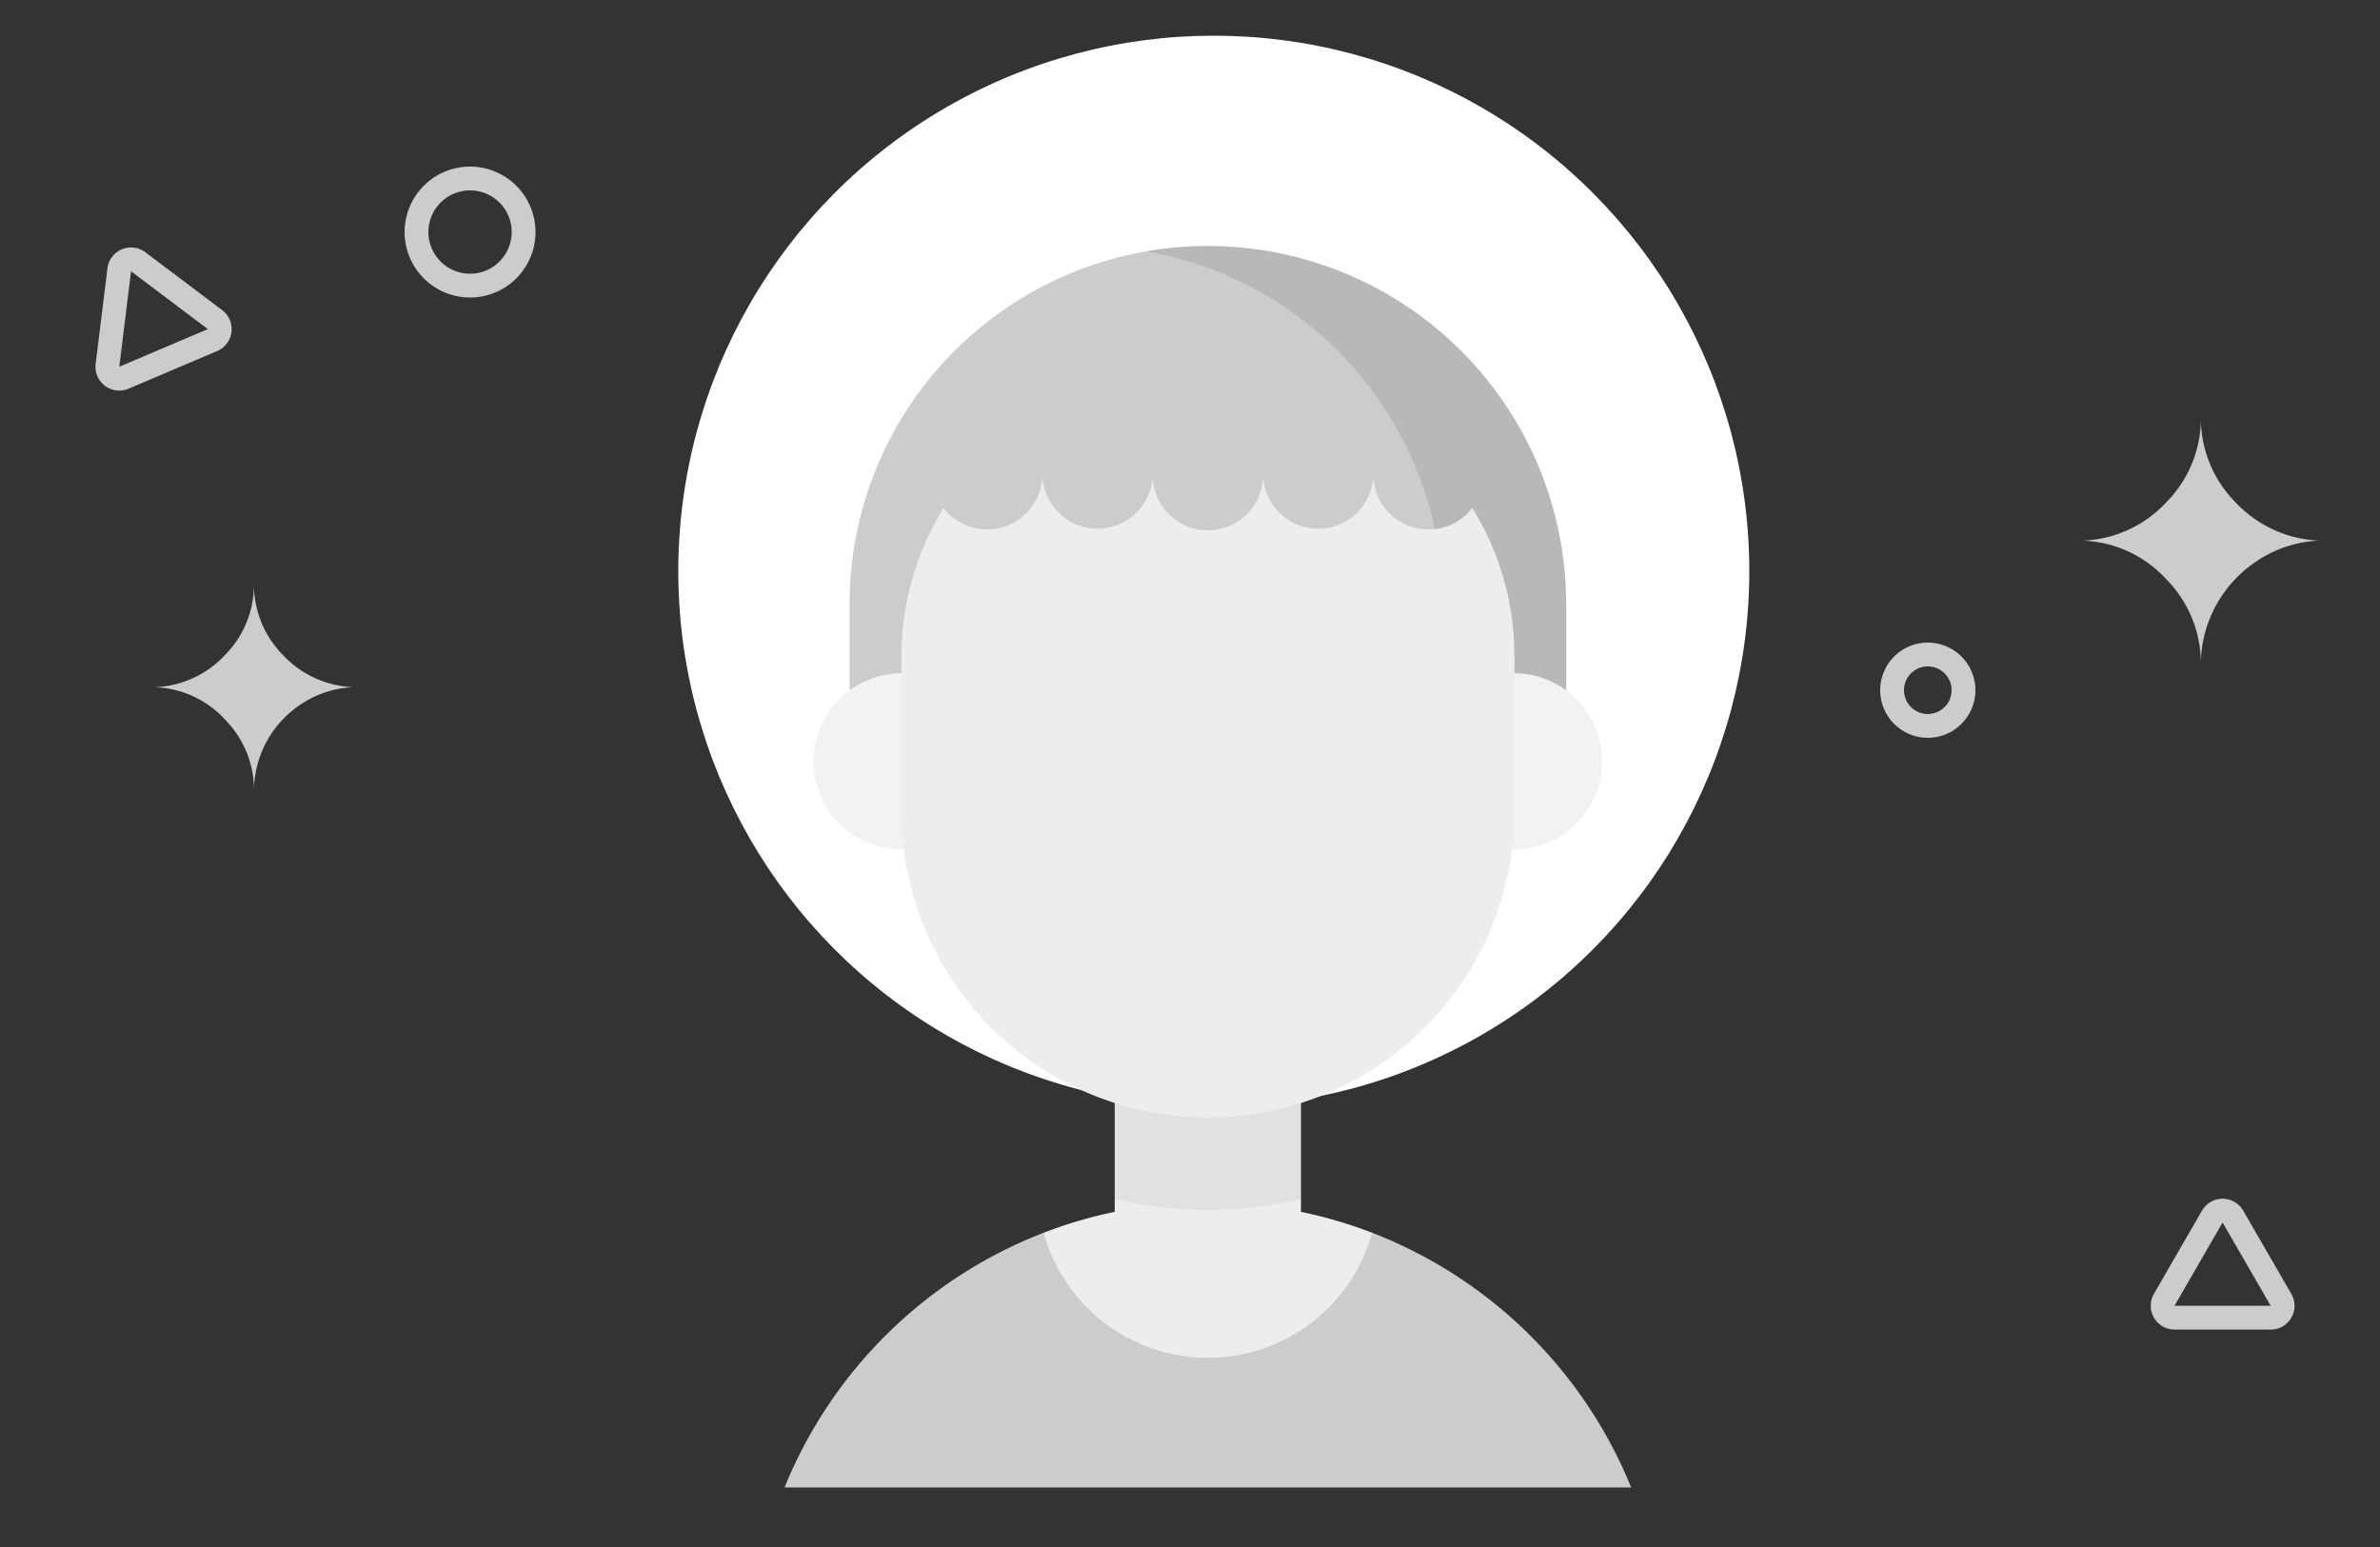 <svg id="Empty_state_-_agents" data-name="Empty state - agents" xmlns="http://www.w3.org/2000/svg" width="200" height="130" viewBox="0 0 200 130">
  <rect x="0" y="0" width="200" height="130" fill="#333333" stroke="none"/>
  <g id="Rectangle_16334" data-name="Rectangle 16334" fill="#fff" stroke="#707070" stroke-width="1" opacity="0">
    <rect width="200" height="130" stroke="none"/>
    <rect x="0.5" y="0.5" width="199" height="129" fill="none"/>
  </g>
  <g id="Group_103012" data-name="Group 103012" transform="translate(-672 -276)">
    <circle id="Ellipse_2015" data-name="Ellipse 2015" cx="45" cy="45" r="45" transform="translate(729 279)" fill="#fff"/>
    <path id="Icon_weather-stars" data-name="Icon weather-stars" d="M10.734,15.507a10.092,10.092,0,0,0,7.049-3.228,10.052,10.052,0,0,0,2.9-7.2,10.052,10.052,0,0,0,2.9,7.2,10.192,10.192,0,0,0,7.071,3.228,10.178,10.178,0,0,0-5.029,1.559A10.552,10.552,0,0,0,22,20.865a10.326,10.326,0,0,0-1.318,5.116,10.1,10.1,0,0,0-2.9-7.225A10.026,10.026,0,0,0,10.734,15.507Z" transform="translate(836.266 305.924)" fill="#cccccf"/>
    <path id="Icon_weather-stars-2" data-name="Icon weather-stars" d="M10.734,13.823a8.463,8.463,0,0,0,5.911-2.707,8.429,8.429,0,0,0,2.431-6.04,8.429,8.429,0,0,0,2.431,6.04,8.546,8.546,0,0,0,5.929,2.707,8.535,8.535,0,0,0-4.217,1.307,8.849,8.849,0,0,0-3.038,3.186,8.659,8.659,0,0,0-1.1,4.29,8.472,8.472,0,0,0-2.431-6.058A8.407,8.407,0,0,0,10.734,13.823Z" transform="translate(674.266 319.924)" fill="#cccccf"/>
    <path id="Ellisse_2016" data-name="Ellisse 2016" d="M5.5,2A3.5,3.5,0,1,0,9,5.5,3.5,3.5,0,0,0,5.5,2m0-2A5.5,5.5,0,1,1,0,5.5,5.5,5.5,0,0,1,5.5,0Z" transform="translate(706 290)" fill="#cccccf"/>
    <path id="Ellisse_2017" data-name="Ellisse 2017" d="M4,2A2,2,0,1,0,6,4,2,2,0,0,0,4,2M4,0A4,4,0,1,1,0,4,4,4,0,0,1,4,0Z" transform="translate(830 330)" fill="#cccccf"/>
    <path id="Poligono_17" data-name="Poligono 17" d="M7.5,4s0,0,0,0L3.463,11h8.074s0,0,0,0L7.5,4h0m0-2A1.981,1.981,0,0,1,9.232,3l4.037,7a2,2,0,0,1-1.732,3H3.463A2,2,0,0,1,1.73,10L5.768,3A1.981,1.981,0,0,1,7.5,2Z" transform="matrix(-0.799, -0.602, 0.602, -0.799, 685.609, 314.531)" fill="#cccccf"/>
    <path id="Poligono_18" data-name="Poligono 18" d="M7.5,4s0,0,0,0L3.463,11h8.074s0,0,0,0L7.5,4h0m0-2A1.981,1.981,0,0,1,9.232,3l4.037,7a2,2,0,0,1-1.732,3H3.463A2,2,0,0,1,1.73,10L5.768,3A1.981,1.981,0,0,1,7.5,2Z" transform="translate(870.029 381.235) rotate(120)" fill="#cccccf"/>
    <g id="users-young-svgrepo-com" transform="translate(696.474 296.672)">
      <path id="Path_91606" data-name="Path 91606" d="M243.438,18.809h0A30.111,30.111,0,0,0,213.327,48.92v13.7h60.222V48.92A30.111,30.111,0,0,0,243.438,18.809Z" transform="translate(-166.412 -18.809)" fill="#cccccf"/>
      <path id="Path_91607" data-name="Path 91607" d="M331.866,18.808h0a30.314,30.314,0,0,0-5.182.446,30.119,30.119,0,0,1,24.93,29.666v13.7h10.363v-13.7A30.111,30.111,0,0,0,331.866,18.808Z" transform="translate(-254.839 -18.808)" opacity="0.1"/>
      <g id="Group_102919" data-name="Group 102919" transform="translate(43.906 35.905)">
        <path id="Path_91608" data-name="Path 91608" d="M207.04,182.07a7.4,7.4,0,0,0-7.4,7.4h0a7.4,7.4,0,0,0,7.4,7.4h3.6V182.07Z" transform="translate(-199.645 -182.07)" fill="#f2f2f5"/>
        <path id="Path_91609" data-name="Path 91609" d="M454.463,182.07a7.4,7.4,0,0,1,7.4,7.4h0a7.4,7.4,0,0,1-7.4,7.4h-3.6V182.07Z" transform="translate(-395.618 -182.07)" fill="#f2f2f5"/>
      </g>
      <path id="Path_91610" data-name="Path 91610" d="M259.638,417.263a38.492,38.492,0,0,0-21.616-21.347l-.155-.059H210.262a38.493,38.493,0,0,0-21.771,21.406h71.147Z" transform="translate(-147.038 -312.936)" fill="#cccccf"/>
      <path id="Path_91611" data-name="Path 91611" d="M309.112,338.579V324.685H293.459v13.894a38.122,38.122,0,0,0-5.976,1.759,14.319,14.319,0,0,0,27.605,0A38.111,38.111,0,0,0,309.112,338.579Z" transform="translate(-224.259 -257.416)" fill="#ededf0"/>
      <path id="Path_91612" data-name="Path 91612" d="M314.657,324.683V337.5a33.581,33.581,0,0,0,15.653,0V324.683Z" transform="translate(-245.457 -257.414)" fill="#6f6f72" opacity="0.1"/>
      <path id="Path_91613" data-name="Path 91613" d="M277.435,110.687a4.636,4.636,0,0,1-4.636-4.636,4.636,4.636,0,0,1-9.271,0,4.636,4.636,0,1,1-9.271,0,4.636,4.636,0,0,1-9.271,0,4.632,4.632,0,0,1-8.3,2.827,23.637,23.637,0,0,0-3.543,12.484v12.98a25.755,25.755,0,0,0,51.511,0V121.362a23.642,23.642,0,0,0-3.543-12.484A4.626,4.626,0,0,1,277.435,110.687Z" transform="translate(-181.865 -86.864)" fill="#ededf0"/>
    </g>
  </g>
</svg>
